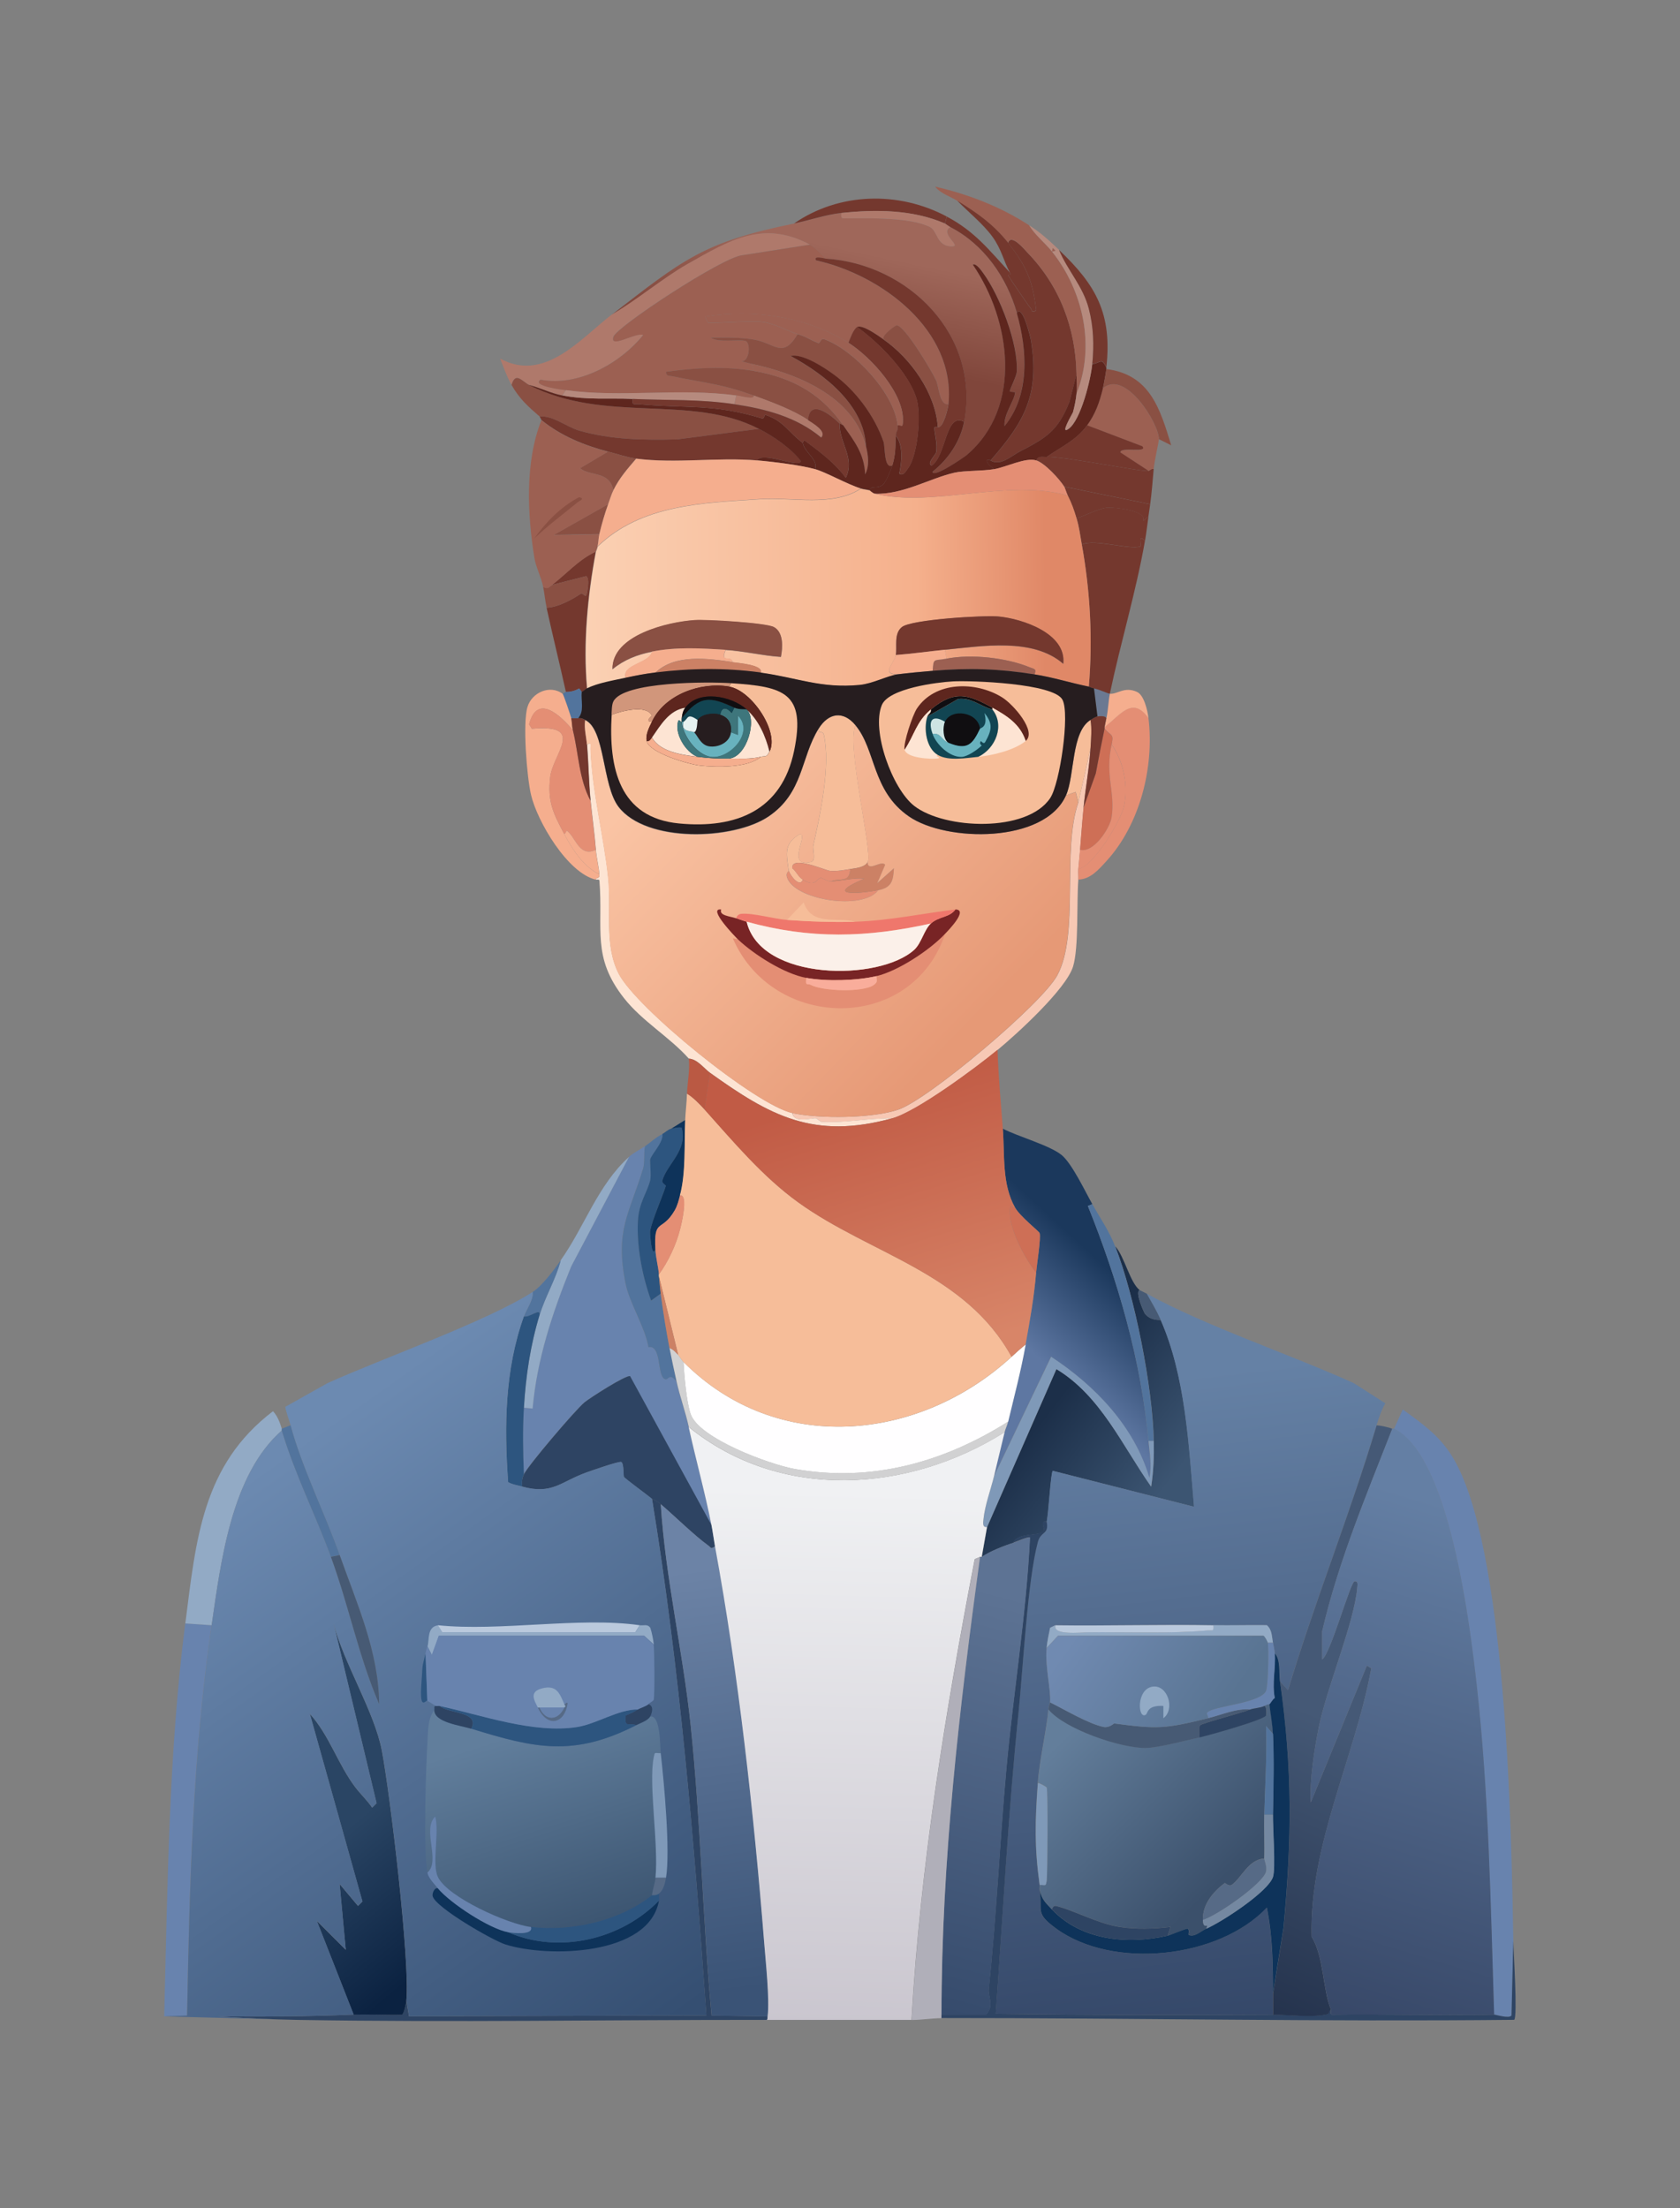 <?xml version="1.0" encoding="UTF-8"?>
<svg id="Layer_1" data-name="Layer 1" xmlns="http://www.w3.org/2000/svg" xmlns:xlink="http://www.w3.org/1999/xlink" viewBox="0 0 216.48 284.55">
  <rect x="0" y="0" width="216.48" height="284.55" fill="#808080" stroke="none"/>
  <defs>
    <style>
      .cls-1 {
        fill: #124552;
      }

      .cls-2 {
        fill: #2e4463;
      }

      .cls-3 {
        fill: #d1d1d2;
      }

      .cls-4 {
        fill: #b0afb9;
      }

      .cls-5 {
        fill: url(#linear-gradient-8);
      }

      .cls-6 {
        fill: url(#linear-gradient-7);
      }

      .cls-7 {
        fill: url(#linear-gradient-5);
      }

      .cls-8 {
        fill: url(#linear-gradient-6);
      }

      .cls-9 {
        fill: url(#linear-gradient-9);
      }

      .cls-10 {
        fill: url(#linear-gradient-4);
      }

      .cls-11 {
        fill: url(#linear-gradient-3);
      }

      .cls-12 {
        fill: url(#linear-gradient-2);
      }

      .cls-13 {
        fill: #475a74;
      }

      .cls-14 {
        fill: #ef776c;
      }

      .cls-15 {
        fill: #9c6052;
      }

      .cls-16 {
        fill: #74382e;
      }

      .cls-17 {
        fill: #782425;
      }

      .cls-18 {
        fill: url(#linear-gradient);
      }

      .cls-19 {
        fill: #fde4d3;
      }

      .cls-20 {
        fill: #5e261e;
      }

      .cls-21 {
        fill: #6883ae;
      }

      .cls-22 {
        fill: #bac9dd;
      }

      .cls-23 {
        fill: #e48e74;
      }

      .cls-24 {
        fill: #f5ae8e;
      }

      .cls-25 {
        fill: #f7c8b4;
      }

      .cls-26 {
        fill: #fffeff;
      }

      .cls-27 {
        fill: #8a5043;
      }

      .cls-28 {
        fill: #7f99b8;
      }

      .cls-29 {
        fill: #b68a7e;
      }

      .cls-30 {
        fill: #100e11;
      }

      .cls-31 {
        fill: #68b2be;
      }

      .cls-32 {
        fill: #6b7992;
      }

      .cls-33 {
        fill: #f9ad9b;
      }

      .cls-34 {
        fill: #af796b;
      }

      .cls-35 {
        fill: #52749d;
      }

      .cls-36 {
        fill: #d1967b;
      }

      .cls-37 {
        fill: #2d557f;
      }

      .cls-38 {
        fill: url(#linear-gradient-10);
      }

      .cls-39 {
        fill: url(#linear-gradient-11);
      }

      .cls-40 {
        fill: url(#linear-gradient-12);
      }

      .cls-41 {
        fill: url(#linear-gradient-13);
      }

      .cls-42 {
        fill: url(#linear-gradient-14);
      }

      .cls-43 {
        fill: url(#linear-gradient-15);
      }

      .cls-44 {
        fill: url(#linear-gradient-16);
      }

      .cls-45 {
        fill: url(#linear-gradient-17);
      }

      .cls-46 {
        fill: #92aac5;
      }

      .cls-47 {
        fill: #7488a1;
      }

      .cls-48 {
        fill: #261d1f;
      }

      .cls-49 {
        fill: #566a86;
      }

      .cls-50 {
        fill: #fbf0e9;
      }

      .cls-51 {
        fill: #cee4e3;
      }

      .cls-52 {
        fill: #ba5943;
      }

      .cls-53 {
        fill: #e6f1f0;
      }

      .cls-54 {
        fill: #3e767c;
      }

      .cls-55 {
        fill: #f6bd99;
      }

      .cls-56 {
        fill: #cc8165;
      }

      .cls-57 {
        fill: #0e335a;
      }

      .cls-58 {
        fill: #ce6f56;
      }
    </style>
    <linearGradient id="linear-gradient" x1="-769.75" y1="657.03" x2="-812.44" y2="703.36" gradientTransform="translate(319.44 12.08) scale(.23)" gradientUnits="userSpaceOnUse">
      <stop offset="0" stop-color="#1b385c"/>
      <stop offset="1" stop-color="#5e77a2"/>
    </linearGradient>
    <linearGradient id="linear-gradient-2" x1="-810.26" y1="749.49" x2="-748.54" y2="797.18" gradientTransform="translate(319.44 12.08) scale(.23)" gradientUnits="userSpaceOnUse">
      <stop offset="0" stop-color="#1c2f49"/>
      <stop offset="1" stop-color="#3c5572"/>
    </linearGradient>
    <linearGradient id="linear-gradient-3" x1="-757.93" y1="721.66" x2="-714.72" y2="1087.12" gradientTransform="translate(319.44 12.08) scale(.23)" gradientUnits="userSpaceOnUse">
      <stop offset="0" stop-color="#6581a5"/>
      <stop offset="1" stop-color="#344768"/>
    </linearGradient>
    <linearGradient id="linear-gradient-4" x1="-819.32" y1="841.86" x2="-883.33" y2="1081.46" gradientTransform="translate(319.44 12.08) scale(.23)" gradientUnits="userSpaceOnUse">
      <stop offset="0" stop-color="#5d7394"/>
      <stop offset="1" stop-color="#34496a"/>
    </linearGradient>
    <linearGradient id="linear-gradient-5" x1="-636.48" y1="914.34" x2="-706.53" y2="1072.52" gradientTransform="translate(319.44 12.08) scale(.23)" gradientUnits="userSpaceOnUse">
      <stop offset="0" stop-color="#455976"/>
      <stop offset="1" stop-color="#23314b"/>
    </linearGradient>
    <linearGradient id="linear-gradient-6" x1="-553.91" y1="798.11" x2="-641.64" y2="1087.08" gradientTransform="translate(319.44 12.08) scale(.23)" gradientUnits="userSpaceOnUse">
      <stop offset="0" stop-color="#647fa4"/>
      <stop offset="1" stop-color="#364666"/>
    </linearGradient>
    <linearGradient id="linear-gradient-7" x1="-799.59" y1="927.5" x2="-716.16" y2="1012.36" gradientTransform="translate(319.44 12.08) scale(.23)" gradientUnits="userSpaceOnUse">
      <stop offset="0" stop-color="#637e9b"/>
      <stop offset="1" stop-color="#3b506b"/>
    </linearGradient>
    <linearGradient id="linear-gradient-8" x1="-791.77" y1="870.72" x2="-716.95" y2="924.25" gradientTransform="translate(319.44 12.08) scale(.23)" gradientUnits="userSpaceOnUse">
      <stop offset="0" stop-color="#708ab1"/>
      <stop offset="1" stop-color="#597492"/>
    </linearGradient>
    <linearGradient id="linear-gradient-9" x1="-1213.65" y1="987.69" x2="-1157.07" y2="1055.09" gradientTransform="translate(319.44 12.08) scale(.23)" gradientUnits="userSpaceOnUse">
      <stop offset="0" stop-color="#2a4564"/>
      <stop offset="1" stop-color="#0b2241"/>
    </linearGradient>
    <linearGradient id="linear-gradient-10" x1="-1024.53" y1="829.84" x2="-990.99" y2="1065.46" gradientTransform="translate(319.44 12.08) scale(.23)" gradientUnits="userSpaceOnUse">
      <stop offset="0" stop-color="#6c83a6"/>
      <stop offset="1" stop-color="#3a5376"/>
    </linearGradient>
    <linearGradient id="linear-gradient-11" x1="-1279.86" y1="796.87" x2="-1057.71" y2="1111.31" gradientTransform="translate(319.44 12.08) scale(.23)" gradientUnits="userSpaceOnUse">
      <stop offset="0" stop-color="#6c8ab1"/>
      <stop offset="1" stop-color="#354f72"/>
    </linearGradient>
    <linearGradient id="linear-gradient-12" x1="-1118.89" y1="924.69" x2="-1084.12" y2="1033.25" gradientTransform="translate(319.44 12.08) scale(.23)" gradientUnits="userSpaceOnUse">
      <stop offset="0" stop-color="#617e9c"/>
      <stop offset="1" stop-color="#3d5672"/>
    </linearGradient>
    <linearGradient id="linear-gradient-13" x1="-930.92" y1="782.13" x2="-938.31" y2="1088.04" gradientTransform="translate(319.44 12.08) scale(.23)" gradientUnits="userSpaceOnUse">
      <stop offset="0" stop-color="#f0f1f3"/>
      <stop offset="1" stop-color="#c9c5ce"/>
    </linearGradient>
    <linearGradient id="linear-gradient-14" x1="-933.99" y1="82.92" x2="-945.91" y2="139.68" gradientTransform="translate(319.44 12.08) scale(.23)" gradientUnits="userSpaceOnUse">
      <stop offset="0" stop-color="#9f675a"/>
      <stop offset="1" stop-color="#80463b"/>
    </linearGradient>
    <linearGradient id="linear-gradient-15" x1="-926.96" y1="565.08" x2="-881.14" y2="712.11" gradientTransform="translate(319.44 12.08) scale(.23)" gradientUnits="userSpaceOnUse">
      <stop offset="0" stop-color="#c15b45"/>
      <stop offset="1" stop-color="#d88568"/>
    </linearGradient>
    <linearGradient id="linear-gradient-16" x1="-803.2" y1="280.88" x2="-1069.18" y2="283.9" gradientTransform="translate(319.44 12.08) scale(.23)" gradientUnits="userSpaceOnUse">
      <stop offset="0" stop-color="#e08867"/>
      <stop offset=".27" stop-color="#f5b08c"/>
      <stop offset="1" stop-color="#fbd2b5"/>
    </linearGradient>
    <linearGradient id="linear-gradient-17" x1="-1011.91" y1="372.03" x2="-851.42" y2="528.31" gradientTransform="translate(319.44 12.08) scale(.23)" gradientUnits="userSpaceOnUse">
      <stop offset="0" stop-color="#fac4a4"/>
      <stop offset="1" stop-color="#e69976"/>
    </linearGradient>
  </defs>
  <g id="Generative_Object" data-name="Generative Object">
    <g>
      <g>
        <path class="cls-18" d="M140.75,155.18l-.57.23c3.85,9.54,6.89,19.98,7.8,30.29.14,1.58.46,3.15.11,4.75-1.94-6.61-7.01-11.9-12.66-15.6l-7.35,15.37c.46-1.88.89-3.78,1.36-5.65.11-.43.34-.9.45-1.36.8-3.34,1.65-6.54,2.26-9.95.56-3.1,1.1-6.12,1.36-9.27.08-.97.65-4.48.45-5.09-.07-.22-2.52-2.13-3.16-3.28-1.72-3.05-1.32-6.76-1.58-10.17,1.91,1,6.01,2.13,7.57,3.39,1.34,1.09,3.06,4.74,3.96,6.33Z"/>
        <path class="cls-21" d="M83.1,147.72c-.16.82-.01,2.12-.23,2.83-1.8,5.94-3.66,7.93-2.26,14.92.48,2.38,2.51,5.6,2.94,8.14,1.68-.33,1.12,3.5,2.03,4.07.59.37.57-.92,1.58.34.43,1.96,1.16,3.93,1.58,5.88.93,4.25,2.09,8.37,2.94,12.66l-10.51-19.22c-.57-.15-5.22,2.84-5.88,3.39-1.15.95-7.29,8.15-7.8,9.27-.12-2.81-.17-5.78,0-8.59l1.13.11c.56-6.38,2.59-12.43,4.97-18.31l7.46-14.13c.62-.56,1.37-.89,2.03-1.36Z"/>
        <path class="cls-12" d="M146.86,166.26c-.67.17.57,2.93.68,3.05.53.63,1.25.81,2.03.79,3.21,7.27,3.63,16.19,4.3,24.08l-18.2-4.63c-.27.22-.55,5.66-.79,6.56,0,.02-.37-.09-.45.11-.2.49.45.86-.11,1.24-.67.46-3.33.12-3.73,1.36-1.18.36-3.09,1.12-4.07,1.81l.68-3.84,8.93-20.35c5.69,3.42,8.5,9.88,12.21,15.15.3-1.95.38-3.9.34-5.88-.15-6.94-2.44-18.62-4.97-25.09,1.18,1.27,1.89,4.68,3.16,5.65Z"/>
        <path class="cls-35" d="M85.14,166.71c.31,2.38.68,4.66,1.13,7.01.28,1.44.59,2.87.9,4.3-1.02-1.26-1,.03-1.58-.34-.91-.57-.36-4.4-2.03-4.07-.43-2.54-2.46-5.76-2.94-8.14-1.4-6.99.46-8.98,2.26-14.92.21-.7.06-2.01.23-2.83.78-.55,1.38-1.14,2.26-1.58.14,1.08-1.38,2.57-1.58,3.28-.06.21.16,2.1,0,2.71-.44,1.64-1.45,2.86-1.58,5.2-.18,3.36.57,7.18,1.7,10.29l1.24-.9Z"/>
        <path class="cls-37" d="M84.46,161.06c.06,1.1.36,2.1.45,3.16,0,.07,0,.15,0,.23.07.76.12,1.48.23,2.26l-1.24.9c-1.12-3.1-1.88-6.93-1.7-10.29.13-2.34,1.15-3.56,1.58-5.2.16-.62-.06-2.51,0-2.71.2-.71,1.72-2.2,1.58-3.28.31-.16.71-.57,1.13-.68.19-.05,1.26-.29,1.36-.11.78,2.93-1.87,4.62-2.49,6.78-.1.33.47.61.45.68-.41,1.32-1.86,4.57-2.03,5.88-.02.14.15,3.5.68,2.37Z"/>
        <path class="cls-46" d="M67.5,181.41c.25-4.12.84-8.04,2.03-11.98.71-2.34,2.1-4.62,2.71-7.01,3.09-4.34,4.76-9.67,8.82-13.34l-7.46,14.13c-2.39,5.88-4.41,11.93-4.97,18.31l-1.13-.11Z"/>
        <path class="cls-35" d="M140.75,155.18c1.01,1.78,2.19,3.5,2.94,5.43,2.53,6.47,4.82,18.15,4.97,25.09h-.68c-.91-10.31-3.95-20.75-7.8-30.29l.57-.23Z"/>
        <path class="cls-57" d="M88.3,144.33c-.13,3.08.1,6.85-.68,9.72-.18.67-.33,1.31-.68,1.92-1.68,2.91-2.72.9-2.49,5.09-.53,1.13-.7-2.24-.68-2.37.18-1.31,1.63-4.56,2.03-5.88.02-.07-.55-.35-.45-.68.62-2.17,3.27-3.86,2.49-6.78-.1-.17-1.17.06-1.36.11l1.81-1.13Z"/>
        <path class="cls-35" d="M69.54,169.42c.1-.9-1.3.42-2.03.23.35-.97,1.24-2.13,1.13-3.16,1.22-.78,2.76-2.86,3.62-4.07-.61,2.38-2,4.66-2.71,7.01Z"/>
        <path class="cls-2" d="M91.69,196.55c.18.89.29,1.82.45,2.71-.59.42-.49.18-.9-.11-1.79-1.29-4.27-3.75-6.1-5.31-.58-.5-1.08-.64-1.13-.68-.56-.47-3.5-2.63-3.62-2.83-.07-.13,0-1.74-.34-1.92-.27-.14-3.9,1.13-4.52,1.36-3.32,1.2-4.38,2.88-8.25,1.81-.04-.63-.04-1,.23-1.58.51-1.11,6.65-8.32,7.8-9.27.66-.55,5.31-3.54,5.88-3.39l10.51,19.22Z"/>
        <path class="cls-37" d="M69.54,169.42c-1.2,3.94-1.78,7.86-2.03,11.98-.17,2.81-.12,5.78,0,8.59-.27.58-.27.96-.23,1.58-.61-.17-1.25-.24-1.81-.57-.51-7.22-.42-14.51,2.03-21.36.73.2,2.13-1.12,2.03-.23Z"/>
        <path class="cls-28" d="M147.99,185.7h.68c.04,1.97-.04,3.93-.34,5.88-3.71-5.27-6.52-11.73-12.21-15.15l-8.93,20.35c-.64.12-.49-.64-.45-1.02.18-1.79.92-3.78,1.36-5.54l7.35-15.37c5.65,3.7,10.72,8.99,12.66,15.6.34-1.6.03-3.16-.11-4.75Z"/>
      </g>
      <g>
        <path class="cls-11" d="M174.44,178.24l4.07,2.6c-.5.87-.84,1.87-1.13,2.83-3.44,11.52-7.96,22.66-11.42,34.14l-1.02-1.13c-.14-1.02.11-2.82-.68-3.62-.02-.31-.16-1.03-.23-1.36-.16-.8-.1-1.65-.79-2.26-2.3-.03-4.6.04-6.9,0-6.77-.12-13.57.09-20.35,0l-.68.34c-.18.87-.36,1.71-.45,2.6-.23,2.33.57,5.33.45,7.01,0,.05-.19.43-.23.9-.15,2.25-1.13,6.41-1.36,9.49-.36,5.02-.44,8.17.23,13.11.03.22-.03.46,0,.68.44,2.78-.68,2.92,2.15,4.97,7.27,5.29,20.9,3.89,27.13-2.71.75,3.65.79,7.37.79,11.08v2.71c-11.9.07-23.83.04-35.72-.11.94-12.96,1.61-25.96,2.94-38.88.58-5.64,1.16-17.01,2.49-21.93.37-1.39,1.46-.91,1.13-2.6.24-.9.52-6.34.79-6.56l18.2,4.63c-.67-7.88-1.09-16.81-4.3-24.08-.52-1.17-1.18-2.28-1.81-3.39,7.59,4.18,18.47,7.82,26.68,11.53Z"/>
        <path class="cls-21" d="M195.01,250.13l-.23,9.61c-.32.45-1.99-.12-2.26-.11-.45-14.2-.67-28.5-2.26-42.61-.84-7.4-3.44-29.38-10.63-32.89l1.13-2.49c2.45,1.78,4.66,3.31,6.33,5.99,7.05,11.28,7.68,48.36,7.91,62.51Z"/>
        <path class="cls-2" d="M134.87,196.1c.33,1.69-.76,1.21-1.13,2.6-1.33,4.92-1.91,16.29-2.49,21.93-1.33,12.92-2,25.93-2.94,38.88,11.89.16,23.82.18,35.72.11,2.02-.01,4.71.36,6.67,0,.89-.16.3-.2.79-.68.07.17-.12.55.11.68,6.97-.08,13.96.11,20.91,0,.27,0,1.94.56,2.26.11l.23-9.61c.02,1.27.57,9.85.11,10.17-24.6.26-49.22-.24-73.81-.23v-.45h5.76c1.08-1.15.24-2.31.34-3.28.99-9.33,1.41-18.85,2.26-28.26.9-9.98,2.58-19.97,3.05-29.95-.18-.14-1.81.57-2.15.68.4-1.24,3.06-.9,3.73-1.36.56-.38-.08-.75.11-1.24.08-.2.45-.09.45-.11Z"/>
        <path class="cls-13" d="M147.76,166.71c.63,1.11,1.29,2.22,1.81,3.39-.78.02-1.51-.16-2.03-.79-.1-.13-1.35-2.88-.68-3.05.04.03.67.32.9.45Z"/>
        <path class="cls-10" d="M121.31,259.63c0-19.77,2.3-39.47,4.97-59,.05-.04.18.04.23,0,.98-.69,2.89-1.45,4.07-1.81.34-.1,1.97-.82,2.15-.68-.47,9.98-2.15,19.97-3.05,29.95-.85,9.4-1.27,18.93-2.26,28.26-.1.97.74,2.12-.34,3.28h-5.76Z"/>
        <path class="cls-7" d="M179.41,184.12c-3.34,8.55-6.97,17.16-9.04,26.11v3.62c1.1-.74,3.63-10.02,4.18-10.06.48-.06.36.48.34.79-.35,4.45-3.97,13-4.97,18.09-.59,3.01-1.16,6.59-1.02,9.61l7.23-17.63.57.34c-2.12,11.56-7.99,22.73-7.69,34.59,1.59,2.54,1.44,6.93,2.49,9.38-.49.48.1.51-.79.68-1.95.36-4.65-.01-6.67,0v-2.71l1.36-8.48c1.08-11.5,1.15-20.35-.45-31.76l1.02,1.13c3.46-11.48,7.97-22.61,11.42-34.14.51.02,1.6.26,2.03.45Z"/>
        <path class="cls-8" d="M192.52,259.63c-6.95.11-13.94-.08-20.91,0-.24-.12-.04-.51-.11-.68-1.04-2.46-.9-6.84-2.49-9.38-.31-11.85,5.57-23.03,7.69-34.59l-.57-.34-7.23,17.63c-.14-3.02.42-6.59,1.02-9.61,1-5.09,4.63-13.63,4.97-18.09.02-.31.14-.85-.34-.79-.55.04-3.08,9.32-4.18,10.06v-3.62c2.07-8.95,5.7-17.56,9.04-26.11.06.03.17-.03.23,0,7.18,3.52,9.79,25.49,10.63,32.89,1.59,14.12,1.81,28.42,2.26,42.61Z"/>
        <g>
          <path class="cls-6" d="M163.59,219.61c.15,1.29.39,2.54.45,3.84l-.9-1.02c.12,3.81-.12,7.61-.23,11.42-.05,1.88.06,3.78,0,5.65-2.08.15-2.92,2.5-4.18,3.39-.36.26-.87-.25-.9-.23-1.5,1.1-2.9,2.78-2.83,4.75.05,1.44.82.17.45,1.13-.63.27-1.51,1.16-2.26.79-.07-.04.13-.63-.11-.79-.12-.07-2.22.82-2.6.9l.34-1.13c-2.16.26-4.4.33-6.56,0-2.64-.4-5.63-1.99-7.8-2.6-.49-.14-.7-.21-.9.34-.83-.88-1.26-1.21-1.58-2.49-.03-.22.03-.46,0-.68.77-.01.78.26.9-.57.1-.67.18-11.41,0-11.98-.02-.06-.92-.61-1.13-.57.22-3.08,1.2-7.25,1.36-9.49,2.05,2.53,9.32,5.02,12.55,4.97,1.65-.03,5.12-.95,6.9-1.36,1.15-.26,8.28-2.24,8.59-2.83.04-.07.12-1.21-.23-1.24.38-.21.65-.2.68-.23Z"/>
          <path class="cls-57" d="M164.94,216.67c1.61,11.41,1.53,20.27.45,31.76l-1.36,8.48c0-3.71-.04-7.42-.79-11.08-6.23,6.6-19.86,8-27.13,2.71-2.82-2.05-1.71-2.19-2.15-4.97.32,1.28.75,1.61,1.58,2.49,3.82,4.04,9.8,4.55,14.92,3.39.38-.09,2.48-.98,2.6-.9.24.16.04.76.11.79.75.37,1.63-.52,2.26-.79,1.98-.86,7.95-4.73,8.59-6.67.36-1.1-.03-6.37,0-8.03.06-3.35.16-7.08,0-10.4-.06-1.3-.31-2.56-.45-3.84.14-.11.41-.66.68-.79-.38-1.92.14-3.83,0-5.76.79.79.53,2.59.68,3.62Z"/>
          <path class="cls-13" d="M155.67,221.42c1.71-.42,3.66-1.29,5.43-1.13-1.15.46-6.23,1.78-6.44,2.03-.26.31-.04,1.15-.11,1.58-1.78.4-5.24,1.33-6.9,1.36-3.23.05-10.5-2.45-12.55-4.97.03-.48.22-.86.23-.9,1.8.89,5.02,2.81,6.9,3.16.71.14,1.29-.46,1.36-.45,5.57.75,6.6.68,12.09-.68Z"/>
          <path class="cls-46" d="M136,209.44c-.46,1.32,3.28.91,4.18.9,4.72-.05,10.85.19,15.37-.23.62-.06.89.22.79-.68,2.29.04,4.6-.03,6.9,0,.7.61.63,1.47.79,2.26h-.68c-.04-.19-.41-.87-.57-.9h-26.45l-1.47,1.58c.09-.89.27-1.73.45-2.6l.68-.34Z"/>
          <path class="cls-28" d="M133.97,242.9c-.67-4.95-.59-8.09-.23-13.11.21-.04,1.11.5,1.13.57.18.57.1,11.31,0,11.98-.12.83-.14.55-.9.57Z"/>
          <path class="cls-22" d="M156.35,209.44c.1.9-.17.62-.79.68-4.52.42-10.65.17-15.37.23-.9.01-4.64.42-4.18-.9,6.78.09,13.57-.12,20.35,0Z"/>
          <path class="cls-21" d="M164.04,211.7c.07.33.2,1.05.23,1.36.14,1.94-.38,3.84,0,5.76-.27.13-.54.69-.68.79-.03.02-.29.02-.68.23-.45.24-1.4.29-1.81.45-1.77-.16-3.71.71-5.43,1.13.05-.41-.44-.6.11-.9,1.3-.72,6.59-1.09,7.35-2.6.28-.55.38-5.54.23-6.22h.68Z"/>
          <path class="cls-2" d="M150.47,249.45c-5.12,1.16-11.1.65-14.92-3.39.2-.55.42-.48.9-.34,2.17.61,5.16,2.2,7.8,2.6,2.16.33,4.39.26,6.56,0l-.34,1.13Z"/>
          <path class="cls-49" d="M162.91,239.51c0,.19.39,1.07.23,1.7-.41,1.57-6.34,5.69-8.14,6.22-.07-1.97,1.32-3.65,2.83-4.75.04-.03.54.48.9.23,1.26-.89,2.11-3.24,4.18-3.39Z"/>
          <path class="cls-47" d="M164.04,233.85c-.03,1.65.36,6.92,0,8.03-.64,1.93-6.62,5.81-8.59,6.67.37-.96-.4.31-.45-1.13,1.8-.53,7.72-4.64,8.14-6.22.16-.62-.23-1.5-.23-1.7.06-1.87-.05-3.77,0-5.65h1.13Z"/>
          <path class="cls-2" d="M162.91,219.84c.35.03.26,1.17.23,1.24-.31.59-7.44,2.57-8.59,2.83.07-.43-.15-1.27.11-1.58.22-.26,5.29-1.57,6.44-2.03.4-.16,1.36-.21,1.81-.45Z"/>
          <path class="cls-35" d="M164.04,223.45c.16,3.32.06,7.05,0,10.4h-1.13c.11-3.8.35-7.6.23-11.42l.9,1.02Z"/>
          <g>
            <path class="cls-5" d="M163.36,211.7c.15.67.05,5.66-.23,6.22-.75,1.51-6.05,1.88-7.35,2.6-.55.31-.06.49-.11.9-5.49,1.36-6.52,1.43-12.09.68-.07,0-.65.59-1.36.45-1.88-.36-5.09-2.27-6.9-3.16.12-1.68-.68-4.68-.45-7.01l1.47-1.58h26.45c.16.04.52.72.57.9Z"/>
            <path class="cls-46" d="M148.55,217.35c1.91-.25,2.91,2.92,1.36,4.07v-1.58c-2.14-.12-1.99.95-2.26,1.13-1.04.68-1.28-3.33.9-3.62Z"/>
          </g>
        </g>
      </g>
      <g>
        <path class="cls-21" d="M27.26,209.44c-2.43,16.59-2.86,33.55-3.16,50.3l-2.94.11c.43-16.77.58-34,2.71-50.64l3.39.23Z"/>
        <path class="cls-46" d="M36.31,184.12c.02.07-.02.16,0,.23-6.5,5.7-7.84,16.86-9.04,25.09l-3.39-.23c1.38-10.81,2.18-20.42,11.3-27.35.59.65.88,1.43,1.13,2.26Z"/>
        <path class="cls-2" d="M85.14,193.84c.61,9.53,2.84,18.89,3.84,28.37,1.31,12.44,1.56,25.06,2.71,37.53l7.23.11c-.05.38.07.52-.45.45-20.02-.02-40.12.34-60.13,0-3.39-.06-6.9-.24-10.29-.45,5.85.05,11.68.02,17.52-.23,2.06-.09,4.15.06,6.22,0,.27-.12.54-1.52.57-1.81l.34,2.03,38.32-.11c-1.58-22.3-3.4-44.53-7.01-66.58.05.04.55.18,1.13.68Z"/>
        <path class="cls-9" d="M52.36,257.82c-.03.29-.29,1.69-.57,1.81-2.07.06-4.15-.09-6.22,0l-4.75-12.09,3.73,3.73-.79-8.48,2.37,2.83.57-.57-6.78-24.19c2.51,2.76,3.64,6.55,5.88,9.49.68.89,1.52,1.67,2.15,2.6l.57-.57-5.54-23.17c1.32,5.17,5.25,11.33,6.22,16.39,1.07,5.6,3.66,27.27,3.16,32.22Z"/>
        <path class="cls-38" d="M92.15,199.27c3.01,16.31,5.01,34.41,6.33,50.98.19,2.44.73,7.41.45,9.61l-7.23-.11c-1.15-12.46-1.4-25.09-2.71-37.53-1-9.48-3.24-18.84-3.84-28.37,1.83,1.56,4.31,4.02,6.1,5.31.41.3.31.53.9.11Z"/>
        <g>
          <path class="cls-39" d="M68.64,166.48c.11,1.04-.78,2.19-1.13,3.16-2.46,6.86-2.55,14.14-2.03,21.36.56.32,1.2.4,1.81.57,3.88,1.07,4.93-.61,8.25-1.81.62-.22,4.25-1.5,4.52-1.36.35.18.27,1.79.34,1.92.11.2,3.05,2.35,3.62,2.83,3.61,22.05,5.43,44.28,7.01,66.58l-38.32.11-.34-2.03c.5-4.94-2.09-26.61-3.16-32.22-.97-5.06-4.9-11.22-6.22-16.39l5.54,23.17-.57.57c-.63-.93-1.47-1.71-2.15-2.6-2.24-2.94-3.37-6.73-5.88-9.49l6.78,24.19-.57.57-2.37-2.83.79,8.48-3.73-3.73,4.75,12.09c-5.84.25-11.67.28-17.52.23,3.39.21,6.89.39,10.29.45l-17.18-.45,2.94-.11c.31-16.76.74-33.71,3.16-50.3,1.2-8.23,2.55-19.4,9.04-25.09,1.82,5.95,4.25,10.62,6.33,16.28,2.3,6.27,3.58,12.86,6.22,18.99-.06-6.79-2.87-12.98-5.09-19.22-1.91-5.37-4.89-11.35-6.33-16.73-.21-.79-.54-1.56-.68-2.37l5.43-3.05c7.11-3.22,20.51-7.94,26.45-11.76Z"/>
          <g>
            <path class="cls-35" d="M37.44,183.67c1.44,5.38,4.42,11.36,6.33,16.73l-1.13.23c-2.08-5.66-4.51-10.32-6.33-16.28-.02-.07.02-.16,0-.23l1.13-.45Z"/>
            <path class="cls-13" d="M43.77,200.4c2.21,6.24,5.03,12.42,5.09,19.22-2.64-6.13-3.92-12.72-6.22-18.99l1.13-.23Z"/>
            <path class="cls-37" d="M55.07,219.16c-.12-.06-.47.48-.68.11-.3-.53-.03-2.88,0-3.62.05-1.2.08-1.04.45-2.6l.23,6.1Z"/>
            <g>
              <path class="cls-40" d="M55.98,220.29c-.16,1.66,3.37,2.06,4.75,2.49,8.2,2.54,13.2,3.66,21.25-.45.55-.28,1.52-.6,1.81-1.13,1.33-.18,1.24,3.71,1.36,4.75-.82,0-.74-.24-.9.57-.68,3.39.66,11.27.23,15.49-.08.78-.39,1.49-.45,2.26-4.2,3.31-10.29,4.69-15.6,4.07-2.91-.34-10.74-3.82-11.98-6.44-.8-1.67.21-5.84-.34-7.8-1.76,1.65.75,5.75-1.02,7.23-.57-2.82-.2-13.69,0-17.07.09-1.54.06-2.8.9-3.96Z"/>
              <path class="cls-57" d="M56.43,243.35c1.58,1.9,6.62,5.2,9.04,5.65,6.51,2.85,14.55.97,19.44-4.07-1.25,7.12-14.3,7.38-19.78,5.65-1.64-.52-8.98-4.74-9.38-6.22-.08-.29.18-1.13.68-1.02Z"/>
              <path class="cls-37" d="M84.91,244.93c-4.9,5.04-12.94,6.92-19.44,4.07.62.12,3.31.42,2.94-.68,5.31.62,11.39-.76,15.6-4.07.04-.03.56.05.9-.23-.03.29.05.62,0,.9Z"/>
              <path class="cls-46" d="M56.43,209.44l.57.9h24.87l.57-.9c.48.07,1-.2,1.36.34.22.69.36,1.43.45,2.15l-1.24-1.13h-26.45l-.9,2.49-.57-1.13c.25-.75-.11-2.53,1.36-2.71Z"/>
              <path class="cls-21" d="M68.41,248.32c.37,1.1-2.32.79-2.94.68-2.42-.45-7.47-3.75-9.04-5.65-.47-.57-1.21-1.3-1.36-2.03,1.76-1.49-.74-5.59,1.02-7.23.55,1.96-.46,6.13.34,7.8,1.25,2.62,9.08,6.1,11.98,6.44Z"/>
              <path class="cls-28" d="M85.14,225.94c.43,3.76,1.25,12.62.68,16.05h-1.36c.43-4.22-.91-12.09-.23-15.49.16-.8.08-.56.9-.57Z"/>
              <path class="cls-22" d="M82.43,209.44l-.57.9h-24.87l-.57-.9c7.96.83,18.32-1.11,26,0Z"/>
              <path class="cls-2" d="M56.65,219.84c1.11,1.02,5.26.68,4.07,2.94-1.38-.43-4.9-.82-4.75-2.49.05-.07-.13-.47.23-.45.14.03.32-.03.45,0Z"/>
              <path class="cls-2" d="M83.78,221.19c-.29.54-1.26.85-1.81,1.13-.96-.36-1.52.43-1.36-1.24.57-.25,1.06-.44,1.58-.79.24-.16,1.14-.45,1.36-.68.69.24.53,1.01.23,1.58Z"/>
              <path class="cls-49" d="M85.82,241.99c-.12.7-.33,1.57-.9,2.03-.35.28-.87.2-.9.23.06-.77.37-1.49.45-2.26h1.36Z"/>
              <path class="cls-37" d="M82.2,220.29c-.53.35-1.01.54-1.58.79-.16,1.67.39.88,1.36,1.24-8.05,4.11-13.05,2.99-21.25.45,1.19-2.26-2.96-1.91-4.07-2.94,5.36,1.16,12.14,3.61,17.75,2.71,2.53-.41,5.28-2.28,7.8-2.26Z"/>
              <g>
                <path class="cls-21" d="M84.23,211.93c.1.79.15,6.64,0,7.12-.05.17-.46.33-.68.57s-1.12.52-1.36.68c-2.52-.02-5.27,1.85-7.8,2.26-5.61.9-12.38-1.55-17.75-2.71-.14-.03-.32.03-.45,0-.06-.01-.86-.53-1.13-.68l-.23-6.1c.06-.25.16-.71.23-.9l.57,1.13.9-2.49h26.45l1.24,1.13Z"/>
                <path class="cls-46" d="M72.7,219.61c.35.48.07.31,0,.45h-3.39c-.41-.86-1.24-2.04.57-2.49,1.9-.47,2.25.73,2.83,2.03Z"/>
                <path class="cls-49" d="M69.31,220.06h.23c.69,1.69,2.33,1.77,3.16,0,.07-.14.35.03,0-.45.06.13.33-.37.45-.11-.37,2.58-2.55,3.25-3.84.57Z"/>
                <path class="cls-21" d="M72.7,220.06c-.84,1.77-2.48,1.69-3.16,0h3.16Z"/>
              </g>
            </g>
          </g>
        </g>
      </g>
    </g>
    <g>
      <g>
        <path class="cls-41" d="M129.45,184.57c-.47,1.88-.89,3.77-1.36,5.65-.43,1.76-1.18,3.75-1.36,5.54-.04.37-.19,1.13.45,1.02l-.68,3.84c-.05.04-.18-.04-.23,0-.17.14-.62.23-.68.34-3.76,19.59-6.99,39.38-8.14,59.34-6.32,0-12.68,0-18.99,0,.52.07.4-.07.45-.45.28-2.19-.26-7.17-.45-9.61-1.32-16.57-3.32-34.66-6.33-50.98-.16-.89-.28-1.83-.45-2.71-.85-4.29-2.01-8.41-2.94-12.66,11.8,9.58,28.27,8.51,40.69.68Z"/>
        <path class="cls-4" d="M121.31,259.63v.45c-1.23,0-2.56.23-3.84.23,1.14-19.96,4.38-39.75,8.14-59.34.06-.11.5-.2.68-.34-2.68,19.54-4.97,39.24-4.97,59Z"/>
        <path class="cls-3" d="M87.4,174.62c.23.24.44.67.68.9.08,1.75.39,5.1.9,6.67,1.05,3.18,10.26,6.56,13.45,7.12,9.89,1.73,19.16-.87,27.47-6.1-.11.46-.35.93-.45,1.36-12.42,7.84-28.89,8.9-40.69-.68-.43-1.95-1.15-3.92-1.58-5.88-.32-1.43-.63-2.86-.9-4.3.46.16.81.57,1.13.9Z"/>
        <path class="cls-26" d="M129.9,183.21c-8.31,5.23-17.57,7.84-27.47,6.1-3.19-.56-12.41-3.94-13.45-7.12-.52-1.57-.82-4.92-.9-6.67,12,12.05,30.27,10.34,42.28-.68.58-.54,1.19-1.09,1.81-1.58-.61,3.4-1.46,6.6-2.26,9.95Z"/>
      </g>
      <g>
        <path class="cls-32" d="M143.01,89.39c-.2.94-.2,1.94-.45,3.16-.07-.35-.89-.27-1.13-.23l-.45-3.62c.73.14,1.68.64,2.03.68Z"/>
        <g>
          <path class="cls-42" d="M108.42,27.45c-.1.83.14.68.79.68,2.78,0,8.16-.14,10.63,1.13.99.51.83,2.41,2.71,2.49,1.61.07-1.56-1.59-.11-2.49,4.32,2.22,7.27,6.46,8.59,11.08s1.7,10.54-1.58,14.58c-.13-1.53,1.24-3.23,1.36-4.3.02-.19-.71-.04-.68-.23.05-.31.87-1.93.9-2.49.21-3.64-2.2-9.79-4.3-12.66-.19-.27-.93-1.38-1.36-1.13,4.9,7.18,6.45,18.36-.79,24.53-.29.25-4.36,3.07-4.41,2.15,1.99-1.58,3.59-3.89,4.07-6.44,2.08-11.12-7.16-20.34-17.86-21.02-.51-.55-1.4-1.47-2.03-1.81-6.03-3.2-10.35-.54-15.71,2.49-3.23,1.83-6.57,4.69-9.83,6.56,9.18-7.09,11.79-9.38,23.51-11.76,1.95-.39,4.12-1.15,6.1-1.36Z"/>
          <path class="cls-16" d="M130.13,35.14c.27.49-.33.14-.23.34.21.39,2.65,3.96,2.94,4.3.15.18.04.62.68.23-.42-3.76-1.29-5.8-3.62-8.7.4-1.27,2.15.89,2.49,1.24,4.17,4.3,6.23,9.75,6.33,15.71l-.9,3.5c-1.5,3.83-3.07,4.69-6.44,6.44-1.04.54-2.47,1.91-3.73,1.13,4.31-4.91,6.36-8.41,5.2-15.49-.07-.45-1.09-4.63-1.81-3.5-1.32-4.62-4.27-8.86-8.59-11.08-.22-.11-.62-.43-.68-.45l.23-.9c3.63,1.93,5.43,4.29,8.14,7.23Z"/>
          <path class="cls-34" d="M104.35,31.52l-8.7,1.36c-2.5.2-16.19,9.2-16.62,10.51-.53,1.63,2.9-.63,3.84-.23-2.99,3.7-8.38,6.69-13.23,5.76-1.26.82,3.03,1.32,3.28,1.36l-.45.68c-1.51-.28-2.84-.98-4.3-1.36-.92-.47-1.75-1.76-2.26,0-.61-1.08-1.01-2.25-1.47-3.39,5.73,3.12,10.32-2.53,14.36-5.65,3.26-1.87,6.6-4.73,9.83-6.56,5.36-3.03,9.68-5.69,15.71-2.49Z"/>
          <path class="cls-27" d="M68.18,49.61c9.84,5.04,20.8,1.12,29.62,5.65l-10.51,1.36c-4.28.11-8.53.06-12.66-1.13-1.66-.48-3.37-1.98-5.09-1.81-1.5-1.31-2.6-2.26-3.62-4.07.51-1.76,1.34-.47,2.26,0Z"/>
          <path class="cls-16" d="M147.53,69.73c-1.13,6.47-3.16,13.2-4.52,19.67-.35-.04-1.3-.54-2.03-.68-.38-.07-.64-.22-.68-.23.52-6.08.18-12.31-.9-18.31,1.63-.78,6.23.74,7.57.23.16-.06-.41-1.76.57-.68Z"/>
          <path class="cls-16" d="M97.8,55.26c1.93.99,4.19,2.56,5.43,4.18-.33.93-4.99-1.32-5.65-.11-5.2-.43-10.42.43-15.6-.23-1.14-.15-2.49-.61-3.62-.9-3.09-.81-6.08-2.03-8.59-4.07-.02-.02-.2-.43-.23-.45,1.72-.17,3.43,1.33,5.09,1.81,4.13,1.19,8.38,1.24,12.66,1.13l10.51-1.36Z"/>
          <path class="cls-15" d="M132.61,29.03c.73,1.25,2,2.21,2.94,3.39,4.06,5.08,5.6,12.26,3.16,18.31.07-.75.01-1.71,0-2.49-.1-5.96-2.16-11.41-6.33-15.71-.34-.35-2.09-2.51-2.49-1.24-1.93-2.42-3.96-3.83-6.56-5.43-.91-.56-2.14-.92-2.83-1.81,4.26.98,8.42,2.58,12.09,4.97Z"/>
          <path class="cls-16" d="M75.64,88.72c-.26.13-.4.36-.68.45l-.34-.45c-.54.31-1.07.45-1.7.45-.8-3.62-1.7-7.24-2.49-10.85,1.43-.06,3.2-1,4.41-1.81.22-.15.49.39.68.23.1-.09.55-2.22,0-2.49l-4.41,1.13c1.83-1.39,3.44-3.27,5.65-4.3-1.07,5.72-1.65,11.83-1.13,17.63Z"/>
          <path class="cls-16" d="M134.87,58.87c2.48-.04,12.44,1.99,13.11,1.81.25-.07.36-.32.68-.23-.13,1.49-.25,3.04-.45,4.52l-11.08-2.26c-.62-.99-2.51-3.06-3.62-3.39.22-.65.86-.44,1.36-.45Z"/>
          <path class="cls-15" d="M149.34,56.61c0,.2-.59,2.83-.68,3.84-.32-.09-.43.16-.68.23l-3.62-2.37c-.03-.79,3.6.14,2.83-.79l-7.12-2.71c1.09-1.5,1.59-2.95,2.03-4.75,2.9-2.54,7.26,4.58,7.23,6.56Z"/>
          <path class="cls-20" d="M142.56,47.35c0,.07,0,.15,0,.23-.07.56-.32,1.94-.45,2.49-.44,1.8-.95,3.25-2.03,4.75-1.43,1.97-3.29,2.72-5.2,4.07-.5,0-1.14-.2-1.36.45-1.38-.42-3.83.86-5.43,1.13-.25-.26-.85-.62-.9-1.02s.44-.1.45-.11c1.26.78,2.69-.59,3.73-1.13,3.38-1.76,4.94-2.62,6.44-6.44l.9-3.5c.01.78.07,1.74,0,2.49s-.26,1.65-.45,2.37c-.05.17-1.76,3-.57,2.15,1.59-1.13,2.87-6.43,3.05-8.36,1.05-.1,1.2-.9,1.81.45Z"/>
          <path class="cls-16" d="M147.99,66.56c-.16,1.04-.27,2.13-.45,3.16-.97-1.08-.41.62-.57.68-1.34.51-5.94-1.01-7.57-.23-.22-1.24-.31-2.13-.68-3.39,1.11-.31,2.86-1.28,3.96-1.36,1-.07,5.21.38,4.63,1.7l.68-.57Z"/>
          <path class="cls-16" d="M121.99,27.9l-.23.9c-4.16-1.8-8.9-1.83-13.34-1.36-1.99.21-4.16.96-6.1,1.36,5.8-4.01,13.47-4.2,19.67-.9Z"/>
          <path class="cls-29" d="M136.46,32.2c1.11,2.66,3.09,4.65,3.84,7.57.62,2.39.68,4.69.45,7.12-.18,1.93-1.46,7.24-3.05,8.36-1.2.85.52-1.98.57-2.15.2-.73.38-1.63.45-2.37,2.44-6.05.89-13.23-3.16-18.31l.45-.11-.34-.34-.11.45c-.94-1.18-2.21-2.14-2.94-3.39,1.56,1.02,2.51,1.91,3.84,3.16Z"/>
          <path class="cls-16" d="M142.56,47.35c-.61-1.36-.76-.55-1.81-.45.23-2.43.17-4.73-.45-7.12-.76-2.92-2.73-4.91-3.84-7.57,4.82,4.56,6.86,8.28,6.1,15.15Z"/>
          <path class="cls-16" d="M148.21,64.98c-.07.52-.15,1.07-.23,1.58l-.68.57c.57-1.31-3.63-1.77-4.63-1.7-1.1.08-2.85,1.05-3.96,1.36-.33-1.11-.61-1.9-1.13-2.94-.15-.31-.36-.99-.45-1.13l11.08,2.26Z"/>
          <path class="cls-16" d="M129.9,31.29c2.32,2.91,3.19,4.94,3.62,8.7-.64.4-.53-.05-.68-.23-.29-.34-2.73-3.9-2.94-4.3-.11-.2.5.15.23-.34-.81-1.47-1.05-2.97-2.26-4.63s-3.03-3.1-4.52-4.63c2.59,1.59,4.62,3.01,6.56,5.43Z"/>
          <path class="cls-27" d="M149.34,56.61c.03-1.97-4.34-9.09-7.23-6.56.13-.55.38-1.93.45-2.49,5.63.71,6.92,5.11,8.36,9.83l-1.58-.79Z"/>
          <path class="cls-27" d="M70.44,78.32c-.19-.88-.28-1.83-.45-2.71.59.33.65.14,1.13-.23l4.41-1.13c.55.26.1,2.4,0,2.49-.19.17-.46-.37-.68-.23-1.21.81-2.97,1.74-4.41,1.81Z"/>
          <path class="cls-15" d="M106.39,33.33c-.17-.01-1.64-.43-1.24.23,8.44,1.87,17.99,9.01,17.07,18.54-1.15.17-1.22-2.22-1.58-3.05-.51-1.17-4.05-7.09-5.09-7.12-.12,0-1.95,1.26-1.7,1.81-.74-.52-2.74-1.95-3.39-1.58-.49.28-.92,1.51-1.13,2.03-5.3-3.36-12.27-4.4-18.42-3.39-.09.04.3.77.34.79.32.14,5.5-.3,6.9-.11,1.85.25,3.14,1.13,4.63,1.58-1.97,3.3-2.89,1.12-5.76.68-1.78-.27-3.63-.22-5.43-.23.93.72,3.83.15,4.52.45.62.28.49,2.62-.57,2.6.45.11.9.24,1.36.34l.23.9c-3.77-.63-7.52-.39-11.3.11.02.62.42.49.79.57,4.08.86,6.39.98,10.51,2.49.14.62-1.56.09-2.26,0-7.26-.98-14.74.3-21.93-.68-.25-.03-4.54-.53-3.28-1.36,4.84.92,10.23-2.06,13.23-5.76-.95-.4-4.38,1.86-3.84.23.43-1.31,14.11-10.31,16.62-10.51l8.7-1.36c.63.34,1.53,1.25,2.03,1.81Z"/>
          <path class="cls-20" d="M131.03,40.34c.72-1.13,1.73,3.05,1.81,3.5,1.16,7.07-.89,10.57-5.2,15.49-.02.02-.51-.29-.45.11s.66.76.9,1.02c-1.53.26-3.83.17-5.09.45-3.19.72-6.69,2.87-10.29,2.71-.3-.07-.64-.44-.68-.45.29-.71,1.05-.05,1.81-.79.32-.31.98-1.88,1.13-2.37.45-1.5.39-2.34.45-3.84,1,1.12.77,3.49.45,4.86.51.4.88-.35,1.13-.68,1.23-1.63,1.7-6.71,1.13-8.82-.92-3.39-4.9-7.38-7.69-9.38.65-.37,2.65,1.06,3.39,1.58,3.54,2.47,6.71,6.93,7.01,11.3,0,.02-.46-.07-.45.11.03.81.44,2.13.23,3.16-.06.31-1.28,1.45-.57,1.7,1.92-1.31,1.75-6.91,4.18-5.65-.48,2.55-2.08,4.87-4.07,6.44.05.92,4.11-1.9,4.41-2.15,7.24-6.17,5.69-17.35.79-24.53.42-.25,1.16.86,1.36,1.13,2.09,2.87,4.5,9.02,4.3,12.66-.03.55-.85,2.18-.9,2.49-.03.19.7.04.68.23-.11,1.07-1.49,2.76-1.36,4.3,3.29-4.04,2.94-9.83,1.58-14.58Z"/>
          <path class="cls-16" d="M106.39,33.33c10.7.68,19.93,9.9,17.86,21.02-2.44-1.26-2.27,4.34-4.18,5.65-.71-.24.5-1.39.57-1.7.21-1.04-.2-2.35-.23-3.16,0-.18.45-.09.45-.11.68.2,1.31-2.43,1.36-2.94.93-9.53-8.63-16.67-17.07-18.54-.39-.66,1.07-.24,1.24-.23Z"/>
          <path class="cls-34" d="M121.76,28.81c.06.02.46.34.68.45-1.45.89,1.72,2.56.11,2.49-1.88-.08-1.73-1.98-2.71-2.49-2.47-1.27-7.85-1.14-10.63-1.13-.65,0-.89.15-.79-.68,4.44-.47,9.18-.45,13.34,1.36Z"/>
          <path class="cls-27" d="M81.97,59.1c-1.12,1.31-2.17,2.49-2.94,4.07-.55-2.55-2.93-1.72-4.3-2.83l3.62-2.15c1.13.3,2.47.76,3.62.9Z"/>
          <path class="cls-27" d="M78.36,64.98c-.45,1.24-.83,2.57-1.13,3.84l-5.88.11,7.01-3.96Z"/>
          <g>
            <path class="cls-15" d="M78.36,58.2l-3.62,2.15c1.36,1.1,3.74.27,4.3,2.83-.28.57-.46,1.21-.68,1.81l-7.01,3.96,5.88-.11c-.1.41-.11,1-.23,1.58-.07.36-.22.64-.23.68-2.21,1.02-3.82,2.91-5.65,4.3-.48.37-.54.55-1.13.23-.22-1.17-.94-2.55-1.13-3.73-.91-5.68-1.23-12.33.9-17.75,2.51,2.04,5.5,3.26,8.59,4.07Z"/>
            <path class="cls-27" d="M74.63,64.07c.83.19,0,.49-.23.68-1.87,1.54-3.78,2.95-5.54,4.63,1.55-2.17,3.39-4.05,5.76-5.31Z"/>
          </g>
          <path class="cls-20" d="M72.48,50.96c3.28.62,5.92.31,9.04.45-.1.9.17.62.79.68,6.23.57,9.47-.1,15.82,1.81.43.13.33-.49.45-.45,2.45.8,3.01,2.27,4.86,3.62.21,1.26,2.03,2.12,1.58,3.39-1.84-.51-5.33-.95-7.46-1.13.66-1.21,5.33,1.04,5.65.11-1.24-1.62-3.49-3.19-5.43-4.18-8.81-4.53-19.77-.61-29.62-5.65,1.46.37,2.79,1.07,4.3,1.36Z"/>
          <path class="cls-29" d="M94.86,50.96l-.23,1.13c-4.48-.67-8.66-.48-13.11-.68-3.13-.14-5.76.17-9.04-.45l.45-.68c7.18.98,14.67-.31,21.93.68Z"/>
          <path class="cls-16" d="M147.99,60.68c-.67.19-10.64-1.85-13.11-1.81,1.91-1.35,3.77-2.1,5.2-4.07l7.12,2.71c.78.93-2.86,0-2.83.79l3.62,2.37Z"/>
          <polygon class="cls-15" points="135.55 32.42 135.67 31.97 136 32.31 135.55 32.42"/>
          <path class="cls-27" d="M115.66,54.81c.09.91-.19.59-.23,1.36-.07,1.5,0,2.35-.45,3.84-1.09.52-.91-2.42-1.13-3.05-1.13-3.31-3.6-6.64-6.44-8.7-1.25-.91-4-2.73-5.54-2.37,4.35,2.34,9.48,6.32,9.72,11.64-1.62-6.49-8.92-9.38-14.69-10.63-.45-.1-.9-.23-1.36-.34,1.06.03,1.19-2.32.57-2.6-.69-.31-3.59.27-4.52-.45,1.8,0,3.65-.05,5.43.23,2.88.44,3.79,2.62,5.76-.68,1.16.35,1.64.75,2.6,1.13.39.16.26-.7.9-.45,3.77,1.41,8.99,6.95,9.38,11.08Z"/>
          <path class="cls-27" d="M97.12,47.8c5.18.87,8.85,3.13,11.53,7.01-.1-.02-.42-.19-.45-.23-1.12-1.09-3.83-3.31-4.07-.45-1.92-1.3-4.82-2.36-7.01-3.16-4.12-1.51-6.43-1.63-10.51-2.49-.37-.08-.77.05-.79-.57,3.78-.51,7.53-.75,11.3-.11Z"/>
          <path class="cls-16" d="M115.43,56.16c.03-.77.31-.44.23-1.36.57-.04.62.33.68-.34.3-3.65-4.08-8.43-7.01-10.29.21-.53.64-1.76,1.13-2.03,2.78,2,6.77,5.99,7.69,9.38.57,2.1.1,7.19-1.13,8.82-.25.33-.62,1.07-1.13.68.32-1.37.54-3.75-.45-4.86Z"/>
          <path class="cls-15" d="M109.33,44.18c2.92,1.85,7.31,6.64,7.01,10.29-.05.67-.11.3-.68.34-.39-4.13-5.61-9.67-9.38-11.08-.65-.24-.51.61-.9.45-.96-.38-1.44-.78-2.6-1.13-1.49-.45-2.78-1.33-4.63-1.58-1.4-.19-6.58.25-6.9.11-.04-.02-.43-.75-.34-.79,6.15-1.01,13.12.03,18.42,3.39Z"/>
          <path class="cls-27" d="M122.21,52.09c-.05.51-.68,3.14-1.36,2.94-.3-4.37-3.47-8.83-7.01-11.3-.25-.55,1.57-1.81,1.7-1.81,1.04.03,4.57,5.95,5.09,7.12.36.83.43,3.22,1.58,3.05Z"/>
          <path class="cls-15" d="M111.59,57.52c.28,1.13.48,2.53-.11,3.62-.11-2.68-1.41-4.28-2.83-6.33-2.68-3.87-6.34-6.14-11.53-7.01l-.23-.9c5.78,1.25,13.08,4.14,14.69,10.63Z"/>
          <path class="cls-34" d="M97.12,50.96c2.18.8,5.09,1.86,7.01,3.16.67.45,2.45,1.46,1.7,2.26-3.21-2.66-7.15-3.69-11.19-4.3l.23-1.13c.7.09,2.41.62,2.26,0Z"/>
          <path class="cls-20" d="M114.98,60.01c-.15.49-.81,2.06-1.13,2.37-.76.74-1.51.08-1.81.79-.29-.08-.77-.12-1.13-.23-1.75-.54-4.5-2.1-5.88-2.49.44-1.27-1.38-2.13-1.58-3.39.02.01.07-.43.34-.23,1.87,1.4,3.82,2.83,5.2,4.75,1.24-2.59-.89-4.55-.79-7.01.03.03.35.2.45.23,1.42,2.05,2.72,3.65,2.83,6.33.59-1.09.4-2.48.11-3.62-.24-5.32-5.37-9.3-9.72-11.64,1.54-.35,4.29,1.46,5.54,2.37,2.85,2.07,5.31,5.39,6.44,8.7.22.64.04,3.57,1.13,3.05Z"/>
          <path class="cls-16" d="M94.63,52.09c4.04.61,7.99,1.63,11.19,4.3.76-.8-1.03-1.81-1.7-2.26.23-2.86,2.95-.64,4.07.45-.1,2.46,2.03,4.41.79,7.01-1.38-1.92-3.33-3.35-5.2-4.75-.27-.2-.32.24-.34.23-1.85-1.35-2.41-2.82-4.86-3.62-.12-.04-.03.58-.45.45-6.35-1.9-9.6-1.24-15.82-1.81-.62-.06-.89.22-.79-.68,4.45.2,8.63,0,13.11.68Z"/>
        </g>
        <g>
          <path class="cls-25" d="M140.53,96.4c-.17,2.58-.65,5.13-.9,7.69-.18,1.82-.3,3.61-.45,5.43-.07.82-.16,1.66-.23,2.49-.04.44.03.91,0,1.36-.23,2.96.07,8.75-.68,11.19-.9,2.91-7.23,8.68-9.72,10.74-2.76,2.28-10.41,7.95-13.56,8.82-3.07-.02-6.06.62-9.16.45-.04,0-.63-.45-.68-.45-.58-.06-2.82.69-3.05-.68,3.47.75,10.34.7,13.68-.45,3.9-1.35,18.45-13.59,20.46-17.29,2.89-5.34.57-16.01,2.71-22.27l1.58-7.01Z"/>
          <path class="cls-19" d="M102.09,143.43c.23,1.37,2.47.62,3.05.68.04,0,.64.45.68.45,3.1.17,6.09-.47,9.16-.45-10.15,2.79-15.75-.32-23.51-5.88-.75-.54-1.62-1.76-2.71-1.81-2.51-2.81-6.01-4.81-8.36-7.8-4.18-5.32-2.66-8.84-3.16-15.15-.01-.19-.45-.09-.45-.11-.03-.34.51-.02.45-.68-.09-1.04-.37-2.14-.45-3.16-.17-2.14-.47-4.21-.68-6.33-.23-2.39-.26-4.84-.45-7.23.65-.45.44.15.45.57.2,5.51,1.67,10.98,2.26,16.5.45,4.17-.54,8.71,1.36,12.43,2.24,4.42,17.69,16.96,22.38,17.97Z"/>
          <path class="cls-35" d="M74.97,89.17c-.12,1.16.36,2.49-.45,3.39-.3,0-.6,0-.9,0-.1-.36-.99-3.07-1.13-3.16.2.02.23-.22.45-.23.62,0,1.16-.14,1.7-.45l.34.45Z"/>
          <g>
            <path class="cls-55" d="M90.79,142.97c3.77,4.2,7.48,8.66,12.09,11.98,9.3,6.7,21.48,9.02,27.47,19.89-12,11.01-30.28,12.73-42.28.68-.24-.24-.45-.66-.68-.9l-2.49-10.17c0-.07,0-.15,0-.23,1.18-1.6,2.23-3.85,2.71-5.76.17-.65,1.13-4.54,0-4.41.78-2.87.55-6.64.68-9.72.05-1.13.2-2.26.23-3.39.71.38,1.72,1.43,2.26,2.03Z"/>
            <path class="cls-43" d="M128.54,135.29c.11,3.4.42,6.79.68,10.17s-.14,7.12,1.58,10.17c-.6,0-.64-.57-.68.34-.1,2.37,1.92,6.18,3.39,8.03-.26,3.15-.8,6.17-1.36,9.27-.62.5-1.23,1.05-1.81,1.58-5.98-10.88-18.17-13.19-27.47-19.89-4.61-3.33-8.33-7.78-12.09-11.98l.68-4.75c7.76,5.56,13.36,8.67,23.51,5.88,3.15-.87,10.8-6.53,13.56-8.82Z"/>
            <path class="cls-52" d="M91.47,138.23l-.68,4.75c-.54-.6-1.55-1.65-2.26-2.03.04-1.5.39-3,.23-4.52,1.09.05,1.96,1.27,2.71,1.81Z"/>
            <path class="cls-23" d="M84.91,164.22c-.1-1.06-.39-2.06-.45-3.16-.23-4.19.81-2.18,2.49-5.09.35-.61.5-1.25.68-1.92,1.13-.13.17,3.75,0,4.41-.48,1.92-1.53,4.16-2.71,5.76Z"/>
            <path class="cls-56" d="M87.4,174.62c-.32-.34-.67-.74-1.13-.9-.45-2.35-.82-4.63-1.13-7.01-.1-.78-.15-1.5-.23-2.26l2.49,10.17Z"/>
            <path class="cls-58" d="M130.8,155.63c.65,1.14,3.1,3.06,3.16,3.28.2.61-.37,4.12-.45,5.09-1.47-1.84-3.49-5.66-3.39-8.03.04-.91.08-.33.68-.34Z"/>
          </g>
          <path class="cls-44" d="M112.04,63.17s.38.38.68.45c7.58,1.83,17-1.98,24.87.23.52,1.04.8,1.83,1.13,2.94.37,1.26.45,2.15.68,3.39,1.09,6,1.42,12.23.9,18.31-2.36-.49-4.6-1.21-7.01-1.58.32-.74-.05-.69-.57-.9-3.01-1.25-7.54-1.75-10.74-1.13l-.23-1.13c4.79-.47,11.35-1.6,15.26,1.81.43-3.91-5.26-5.81-8.36-6.1-1.87-.18-11.19.37-12.43,1.36-1.09.86-.59,2.59-.79,3.62-.21,1.08-1.96,2.47.23,2.49-1.28.16-3.19,1.2-4.86,1.36-5.02.48-8.11-.96-12.77-1.58.4-1.04-3-1.26-3.62-1.36-.18-1.02-1.67.27-.9-1.58,2.37.15,4.74.74,7.12.9.24-1.23.35-3.16-.9-3.84-1.03-.56-8.68-1-10.17-.9-3.46.22-10.72,1.94-10.63,6.33,1.49-1.23,3.2-1.89,5.09-2.26-.29,1.5-3.96,1.62-3.39,3.39-1.54.33-3.59.67-4.97,1.36-.52-5.8.06-11.92,1.13-17.63,0-.04.15-.32.23-.68,5.6-5.41,13.53-5.62,20.91-6.1,4.22-.28,9.39,1.02,13-1.36.36.11.84.14,1.13.23Z"/>
          <path class="cls-24" d="M97.57,59.33c2.13.18,5.62.62,7.46,1.13,1.38.38,4.12,1.94,5.88,2.49-3.61,2.37-8.78,1.08-13,1.36-7.38.49-15.31.69-20.91,6.1.12-.58.13-1.17.23-1.58.3-1.28.69-2.61,1.13-3.84.22-.6.4-1.24.68-1.81.77-1.58,1.82-2.76,2.94-4.07,5.18.66,10.4-.21,15.6.23Z"/>
          <g>
            <path class="cls-24" d="M72.48,89.39c.14.1,1.03,2.8,1.13,3.16.1.4.07.95.23,1.58-1.59-1.92-4.63-4.81-5.65-.79l.34.57c7.04-.64,2.73,3.21,2.37,6.22-.38,3.18.42,4.74,1.81,7.35,1.06,2,2.45,4.17,4.52,5.2.05.66-.48.34-.45.68-3.62-.83-7.56-7.49-8.36-10.96-.53-2.28-1.09-9.21-.45-11.3.56-1.86,2.89-2.9,4.52-1.7Z"/>
            <path class="cls-23" d="M73.83,94.14c.73,2.98.78,6.28,2.26,9.04.2,2.12.51,4.19.68,6.33-1.9.96-2.54-1.22-3.39-2.15-.57-.63-.26-.07-.68.11-1.38-2.61-2.19-4.17-1.81-7.35.36-3.01,4.67-6.85-2.37-6.22l-.34-.57c1.02-4.02,4.06-1.13,5.65.79Z"/>
            <path class="cls-16" d="M74.51,92.56c.52,0,.49.03.9.23-.16,1.08.14,2.12.23,3.16.19,2.4.22,4.84.45,7.23-1.49-2.77-1.53-6.06-2.26-9.04-.16-.63-.12-1.19-.23-1.58.3,0,.6,0,.9,0Z"/>
            <path class="cls-24" d="M76.77,109.51c.08,1.02.37,2.12.45,3.16-2.07-1.03-3.46-3.2-4.52-5.2.41-.19.1-.74.68-.11.85.93,1.49,3.11,3.39,2.15Z"/>
          </g>
          <g>
            <path class="cls-23" d="M147.99,92.56c.76,6.31-1.1,13.7-5.43,18.42-.99,1.08-2.04,2.33-3.62,2.37.03-.45-.04-.91,0-1.36,2.03-.4,5.48-6.28,5.88-8.03.6-2.66-.03-5.82-1.58-8.03.31-1.42-.06-1.05-.9-2.03.02-.07-.02-.15,0-.23,2-1.48,3.57-4.09,5.65-1.13Z"/>
            <path class="cls-24" d="M147.99,92.56c-2.08-2.96-3.65-.35-5.65,1.13.08-.37.15-.76.23-1.13.26-1.23.25-2.23.45-3.16.94.11,1.87-.99,3.5-.23.92.43,1.36,2.45,1.47,3.39Z"/>
            <path class="cls-58" d="M143.24,95.95c-.88,4.04.49,6.05,0,9.38-.2,1.36-2.31,4.66-4.07,4.18.15-1.82.27-3.61.45-5.43l1.58-4.41c.35-1.92.73-3.86,1.13-5.76.84.99,1.22.61.9,2.03Z"/>
            <path class="cls-23" d="M138.94,112c.07-.83.16-1.67.23-2.49,1.76.47,3.87-2.82,4.07-4.18.49-3.33-.88-5.35,0-9.38,1.55,2.21,2.19,5.37,1.58,8.03-.4,1.75-3.85,7.63-5.88,8.03Z"/>
          </g>
          <path class="cls-55" d="M140.53,96.4l-1.58,7.01-.34-1.36-1.24.45c1.14-2.57.66-8.19,3.16-9.72.19,1.07.07,2.51,0,3.62Z"/>
          <path class="cls-16" d="M142.56,92.56c-.08.37-.15.76-.23,1.13-.02.07.02.15,0,.23-.4,1.91-.78,3.84-1.13,5.76l-1.58,4.41c.25-2.56.74-5.1.9-7.69.07-1.1.19-2.54,0-3.62.25-.16.62-.4.9-.45.24-.04,1.06-.12,1.13.23Z"/>
          <path class="cls-23" d="M133.52,59.33c1.1.34,3,2.4,3.62,3.39.09.14.3.82.45,1.13-7.86-2.2-17.29,1.6-24.87-.23,3.59.16,7.1-1.99,10.29-2.71,1.26-.28,3.56-.19,5.09-.45s4.05-1.55,5.43-1.13Z"/>
          <path class="cls-16" d="M121.76,83.74c-2.11.21-4.22.52-6.33.68.2-1.03-.3-2.76.79-3.62,1.24-.98,10.56-1.53,12.43-1.36,3.1.29,8.8,2.19,8.36,6.1-3.91-3.41-10.47-2.28-15.26-1.81Z"/>
          <path class="cls-27" d="M93.5,83.74c-3.16-.2-6.36-.39-9.49.23-1.88.37-3.59,1.03-5.09,2.26-.1-4.39,7.17-6.11,10.63-6.33,1.49-.1,9.14.35,10.17.9,1.26.68,1.14,2.61.9,3.84-2.38-.16-4.75-.75-7.12-.9Z"/>
          <path class="cls-24" d="M93.5,83.74c-.77,1.85.73.56.9,1.58-3.24-.5-7.46-1.04-9.95,1.36-1.44.17-2.45.38-3.84.68-.57-1.77,3.1-1.89,3.39-3.39,3.13-.62,6.33-.43,9.49-.23Z"/>
          <path class="cls-15" d="M133.29,86.91c-4.62-.72-8.42-.87-13.11-.45.09-1.74.15-1.26,1.81-1.58,3.2-.62,7.72-.12,10.74,1.13.51.21.89.16.57.9Z"/>
          <path class="cls-24" d="M121.76,83.74l.23,1.13c-1.66.32-1.72-.16-1.81,1.58-1.52.13-3.01.26-4.52.45-2.18-.02-.44-1.41-.23-2.49,2.11-.16,4.22-.47,6.33-.68Z"/>
          <path class="cls-56" d="M94.41,85.33c.62.1,4.02.32,3.62,1.36-4.63-.62-8.91-.56-13.56,0,2.48-2.4,6.7-1.85,9.95-1.36Z"/>
          <path class="cls-55" d="M110.23,93.46c-1.17,2.69,2.26,16.43,1.58,17.63-.4.71-1.57.79-2.26.9-.89.15-1.67.3-2.6.23-.62-.05-5.02-2.07-4.86-.34.56.45.72,1.07,1.36,1.47-.38,1.1-1.6-.49-1.81-1.13-.29-2.12-.72-3.53,1.47-4.75,1.07.12-1.89,4.3,1.36,3.62.78-.16.2-1.51.34-2.15.89-3.97,2.24-10.22,1.36-14.24-.14-.65-.78-.04-.68-.79,1.27-2.05,3.17-2.35,4.75-.45Z"/>
          <path class="cls-23" d="M103.45,113.36c1.73,1.09,1.76-.24,2.37-.23.09,0,.86.47,1.24.45,1.7-.08,2.96-.5,4.3-.34-5.15,2.19-1.04,2.02,1.81,1.47-1.96,2.68-10.9,1.27-11.76-1.7-.16-.55.23-.75.23-.79.21.64,1.43,2.23,1.81,1.13Z"/>
          <path class="cls-56" d="M113.17,114.71c-2.85.55-6.96.72-1.81-1.47-1.34-.16-2.6.26-4.3.34,1.17-.5,2.41.25,2.49-1.58.69-.12,1.86-.19,2.26-.9,0,1.35,1.78-.32,2.26.34l-1.02,2.37,2.15-1.92c-.09,1.64-.32,2.5-2.03,2.83Z"/>
          <path class="cls-23" d="M109.55,112c-.08,1.84-1.31,1.08-2.49,1.58-.39.02-1.15-.45-1.24-.45-.61-.01-.64,1.32-2.37.23-.64-.4-.79-1.01-1.36-1.47-.16-1.73,4.24.29,4.86.34.93.07,1.71-.08,2.6-.23Z"/>
          <g>
            <path class="cls-45" d="M105.48,93.92c-.1.75.54.14.68.79.89,4.02-.47,10.27-1.36,14.24-.14.64.44,1.98-.34,2.15-3.25.68-.28-3.5-1.36-3.62-2.19,1.22-1.76,2.63-1.47,4.75,0,.04-.39.24-.23.79.86,2.97,9.8,4.37,11.76,1.7,1.71-.33,1.95-1.18,2.03-2.83l-2.15,1.92,1.02-2.37c-.48-.66-2.26,1.01-2.26-.34.68-1.21-2.76-14.95-1.58-17.63,2.68,3.22,2.14,8.47,6.9,11.76s17.47,3.49,20.23-2.71l1.24-.45.34,1.36c-2.14,6.26.18,16.93-2.71,22.27-2.01,3.7-16.56,15.94-20.46,17.29-3.34,1.16-10.21,1.2-13.68.45-4.69-1.01-20.14-13.55-22.38-17.97-1.89-3.73-.91-8.26-1.36-12.43-.59-5.52-2.06-11-2.26-16.5-.02-.41.2-1.01-.45-.57-.08-1.04-.39-2.09-.23-3.16,2.59,1.23,2.18,8.42,4.3,11.19,3.57,4.66,14.79,4.32,19.33,1.24s4.11-7.55,6.44-11.3Z"/>
            <g>
              <path class="cls-23" d="M95.09,121.04c2.06,1.97,6,4.46,8.82,4.97-.15,1.15.14.67.57.9,1.51.82,6.79,1.01,8.14,0,.56-.42.32-.56.34-1.13,2.76-.64,6.88-3.35,8.82-5.43-4.29,12.83-22.19,12.53-27.35.57l.68.11Z"/>
              <path class="cls-17" d="M94.86,118.33c.44.14.92.33,1.36.45,1.81,7.69,17.1,7.71,21.59,3.62.93-.85,1.29-2.62,2.15-3.39,1.05-.94,2.36-.73,3.16-1.81,1.68.03-.89,2.67-1.36,3.16-1.94,2.07-6.05,4.79-8.82,5.43-2.57.59-6.43.7-9.04.23-2.82-.51-6.75-3-8.82-4.97-.29-.28-4-4.1-2.15-3.84-.29.77,1.06.85,1.92,1.13Z"/>
              <path class="cls-14" d="M123.12,117.2c-.8,1.08-2.12.86-3.16,1.81-8.29,1.83-15.48,2.05-23.74-.23-.44-.12-.91-.31-1.36-.45.11-.32.31-.54.68-.57,1.55-.12,4.23.67,5.88.79,2.78.2,6.04.32,8.82.23,4.31-.14,8.62-1.06,12.89-1.58Z"/>
              <path class="cls-55" d="M110.23,118.78c-2.78.09-6.04-.02-8.82-.23l2.15-2.26c1.05,3.1,4.21,1.85,6.67,2.49Z"/>
              <path class="cls-33" d="M112.95,125.79c-.02.57.22.71-.34,1.13-1.35,1.01-6.63.82-8.14,0-.42-.23-.72.25-.57-.9,2.62.48,6.48.37,9.04-.23Z"/>
              <path class="cls-50" d="M119.95,119.01c-.86.77-1.22,2.55-2.15,3.39-4.49,4.09-19.78,4.07-21.59-3.62,8.25,2.28,15.45,2.06,23.74.23Z"/>
            </g>
          </g>
          <g>
            <path class="cls-48" d="M98.02,86.68c4.67.63,7.75,2.07,12.77,1.58,1.67-.16,3.58-1.19,4.86-1.36,1.51-.19,3.01-.32,4.52-.45,4.69-.41,8.5-.27,13.11.45,2.41.38,4.65,1.1,7.01,1.58.04,0,.3.16.68.23l.45,3.62c-.29.05-.65.3-.9.45-2.5,1.53-2.02,7.15-3.16,9.72-2.76,6.21-15.41,6.04-20.23,2.71s-4.22-8.54-6.9-11.76c-1.58-1.9-3.47-1.6-4.75.45-2.33,3.75-1.93,8.25-6.44,11.3s-15.76,3.42-19.33-1.24c-2.12-2.77-1.7-9.96-4.3-11.19-.42-.2-.38-.22-.9-.23.81-.9.33-2.23.45-3.39.27-.09.41-.32.68-.45,1.39-.69,3.44-1.03,4.97-1.36,1.4-.3,2.41-.5,3.84-.68,4.65-.56,8.93-.62,13.56,0Z"/>
            <g>
              <path class="cls-55" d="M78.81,92.11c1.27-.48,4.49-1.35,5.2.11.02.04-1.04.78,0,.79-.34.71-.86,1.68-.68,2.49.35,1.55,5.51,3.02,6.9,3.16,2.07.22,6.16.32,7.8-1.13.69-.17.72.13,1.13-.68,1.28-2.51-2.27-7.87-5.2-8.36l.23-.45c6.81.45,9.68,1.21,8.14,8.7-1.58,7.7-7.46,10.08-14.81,9.38-7.74-.73-9.11-7.16-8.7-14.02Z"/>
              <path class="cls-36" d="M94.18,88.04l-.23.45c-3.69-.63-8.3,1.04-9.95,4.52-1.04,0,.02-.76,0-.79-.71-1.46-3.93-.59-5.2-.11.03-.48.02-1.27.23-1.7,1.25-2.62,12.4-2.56,15.15-2.37Z"/>
              <path class="cls-20" d="M93.96,88.49c2.92.5,6.48,5.85,5.2,8.36-.49-1.99-1.41-4.06-2.94-5.43-1.96-1.75-6.2-2.57-7.91-.23-2.1.32-3.19,2.28-4.3,3.84-.17.24-.32.54-.68.45-.18-.81.34-1.78.68-2.49,1.65-3.49,6.26-5.15,9.95-4.52Z"/>
              <path class="cls-19" d="M99.15,96.85c-.41.81-.44.5-1.13.68-1.36.34-2.7.21-4.07.23,2.33-.24,3.64-5.07,2.26-6.33,1.53,1.36,2.45,3.43,2.94,5.43Z"/>
              <path class="cls-24" d="M89.89,97.53c1.4.18,2.65.25,4.07.23s2.7.12,4.07-.23c-1.64,1.45-5.73,1.35-7.8,1.13-1.38-.15-6.55-1.61-6.9-3.16.35.09.51-.21.68-.45,1.08,1.88,3.86,2.23,5.88,2.49Z"/>
              <g>
                <path class="cls-55" d="M122.78,87.81c2.33-.13,13.03.24,14.13,2.37.97,1.87-.34,10.79-1.58,12.66-2.98,4.49-13.61,4.05-17.52,1.02-2.84-2.2-5.55-9.71-4.18-13,.89-2.16,7.13-2.94,9.16-3.05Z"/>
                <path class="cls-20" d="M132.16,95.5c-.72-2.23-2.5-3.29-4.3-4.3-3.06-1.71-4.88-2.32-7.91.23-1.9,1.59-2.1,3.27-3.39,5.2-.19-.86,1.03-4.47,1.58-5.31,2.36-3.56,7.6-3.54,10.96-1.47,1.46.89,4.57,4.44,3.05,5.65Z"/>
                <path class="cls-19" d="M132.16,95.5c-1.49,1.19-4.26,1.85-6.1,2.03,2.25-1.09,3.45-4.08,1.81-6.1v-.23c1.79,1,3.57,2.06,4.3,4.3Z"/>
                <path class="cls-19" d="M119.5,92.33c-.51,1.56-.15,4.11,1.36,4.97-.57.17.7.34-.11.45s-3.95-.06-4.18-1.13c1.29-1.93,1.49-3.61,3.39-5.2.1.45-.34.55-.45.9Z"/>
                <g>
                  <path class="cls-1" d="M127.87,91.43c1.64,2.02.44,5.02-1.81,6.1-1.55.15-3.8.57-5.2-.23-1.51-.86-1.87-3.41-1.36-4.97l3.96-2.26c1.7-.22,2.88.95,4.41,1.36Z"/>
                  <path class="cls-30" d="M127.87,91.2v.23c-1.52-.41-2.71-1.58-4.41-1.36l-3.96,2.26c.12-.36.55-.45.45-.9,3.04-2.54,4.85-1.94,7.91-.23Z"/>
                  <path class="cls-30" d="M126.28,93.92c-.96,2.02-1.63,2.82-4.07,1.81-.73-.46-.76-2.04-.45-2.71.82-1.8,4.29-1.28,4.52.9Z"/>
                  <path class="cls-31" d="M120.18,94.59c1.06-.19,1.08.73,2.03,1.13,2.44,1.01,3.11.21,4.07-1.81.06-.12,1.07-.16.57-2.03,1.12,1.38.96,2.18.11,3.73-.21.38-.55-.14-.57-.11-.28.4.13.54.11.57-.55.55-1.84,1.45-2.6,1.47-1.53.05-3.22-1.57-3.73-2.94Z"/>
                  <path class="cls-51" d="M121.76,93.01c-.3.67-.28,2.25.45,2.71-.96-.4-.97-1.32-2.03-1.13-.61-1.62-.14-2.61,1.58-1.58Z"/>
                </g>
              </g>
              <path class="cls-19" d="M88.3,91.2c-.32.43-.4.83-.45,1.36-.01.15,0,.31,0,.45-.11.11-.36-.39-.45-.11-.54,1.58.92,4.04,2.49,4.63-2.02-.26-4.8-.61-5.88-2.49,1.1-1.57,2.19-3.52,4.3-3.84Z"/>
              <g>
                <path class="cls-30" d="M96.22,91.43c-.06-.05-.98.06-1.58-.23-3.04-1.44-4.44-1.66-6.78,1.36.05-.53.14-.92.45-1.36,1.71-2.35,5.95-1.52,7.91.23Z"/>
                <path class="cls-54" d="M94.63,91.2c.6.28,1.52.17,1.58.23,1.38,1.26.07,6.09-2.26,6.33-1.42.02-2.67-.05-4.07-.23-1.57-.6-3.03-3.06-2.49-4.63.1-.28.35.22.45.11.1,1.78,1.95,4.27,3.73,4.52,2.37.34,5.68-3.09,3.5-5.31v2.49l-.9-.34c.12-1.12-.28-1.89-1.36-2.26.16-1.1.86-.96,1.47-.23l.34-.68Z"/>
                <path class="cls-1" d="M94.63,91.2l-.34.68c-.61-.73-1.31-.87-1.47.23-.84-.29-2.38-.13-2.94.68-1.38-.95-1.18-.17-1.81.23-.06.03-.19-.04-.23,0,0-.15-.01-.31,0-.45,2.35-3.02,3.74-2.79,6.78-1.36Z"/>
                <path class="cls-48" d="M92.82,92.11c1.08.37,1.48,1.14,1.36,2.26-.14,1.31-1.64,2-2.83,1.81-1.11-.18-1.46-1.4-1.92-1.81.46-.16.39-1.49.45-1.58.56-.81,2.1-.96,2.94-.68Z"/>
                <path class="cls-31" d="M87.85,93.01s.17.03.23,0c-.41,1.4,1.11,1.14,1.36,1.36.46.41.82,1.63,1.92,1.81,1.19.19,2.69-.5,2.83-1.81l.9.34v-2.49c2.17,2.22-1.13,5.65-3.5,5.31-1.78-.25-3.63-2.74-3.73-4.52Z"/>
                <path class="cls-53" d="M89.89,92.79c-.06.09,0,1.43-.45,1.58-.24-.21-1.77.05-1.36-1.36.63-.4.43-1.18,1.81-.23Z"/>
              </g>
            </g>
          </g>
        </g>
      </g>
    </g>
  </g>
</svg>